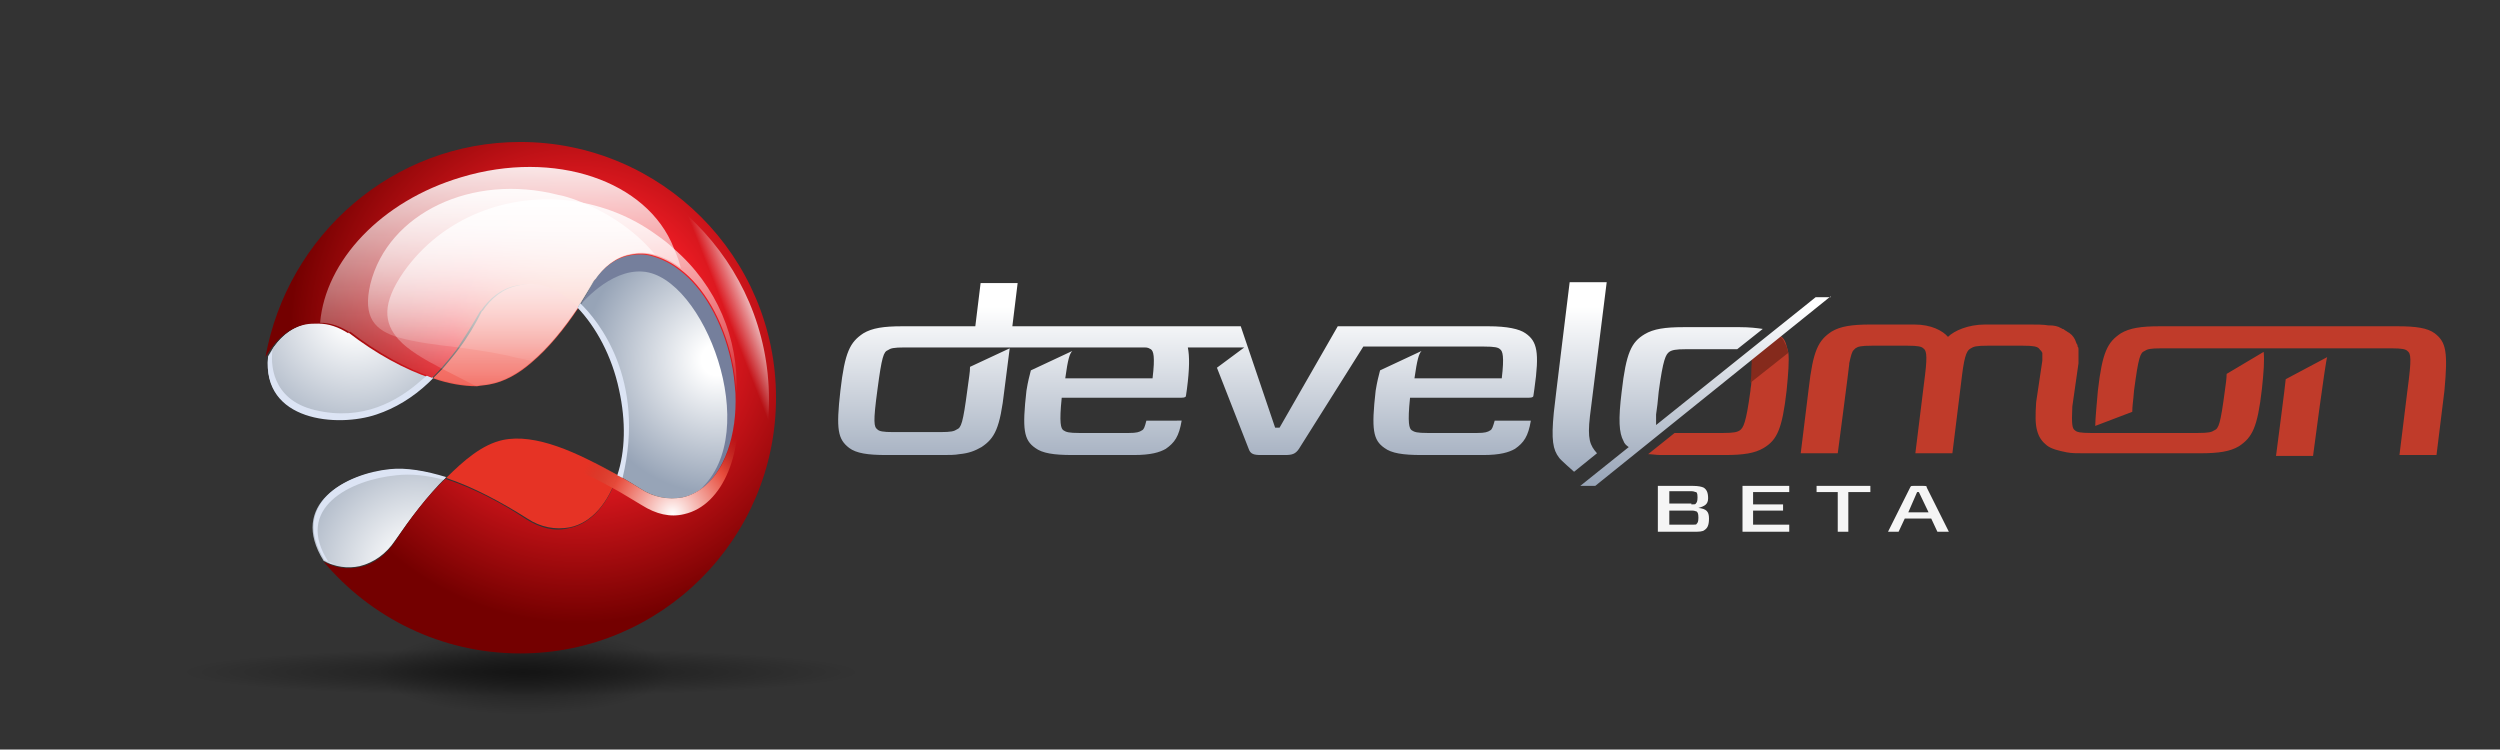<?xml version="1.0" encoding="utf-8"?>
<!-- Generator: Adobe Illustrator 19.0.0, SVG Export Plug-In . SVG Version: 6.00 Build 0)  -->
<svg version="1.1" xmlns="http://www.w3.org/2000/svg" xmlns:xlink="http://www.w3.org/1999/xlink" x="0px" y="0px"
	 viewBox="0 0 283.5 85" style="enable-background:new 0 0 283.5 85;" xml:space="preserve">
<rect x="0" y="0" width="283.5" height="85" fill="#333333" stroke="none"/>
<style type="text/css">
	.st0{display:none;}
	.st1{display:inline;fill:#121921;}
	.st2{fill:#F5F5F5;}
	.st3{fill:#C03B2A;}
	.st4{fill:#852A1C;}
	.st5{fill:url(#SVGID_1_);}
	.st6{opacity:0.65;}
	.st7{opacity:0.73;fill:url(#SVGID_2_);}
	.st8{opacity:0.73;fill:url(#SVGID_3_);}
	.st9{fill:url(#SVGID_4_);}
	.st10{fill:url(#SVGID_5_);}
	.st11{fill:url(#SVGID_6_);}
	.st12{fill:#DCE4F4;}
	.st13{fill:url(#SVGID_7_);}
	.st14{fill:#757F9C;}
	.st15{fill:url(#SVGID_8_);}
	.st16{fill:url(#SVGID_9_);}
	.st17{fill:#F15B50;}
	.st18{fill:#E63325;}
	.st19{fill:url(#SVGID_10_);}
	.st20{fill:url(#SVGID_11_);}
	.st21{fill:url(#SVGID_12_);}
	.st22{fill:url(#SVGID_13_);}
	.st23{display:inline;}
	.st24{opacity:0.15;fill:url(#SVGID_14_);}
	.st25{opacity:0.3;fill:url(#SVGID_15_);}
	.st26{fill:url(#SVGID_16_);}
	.st27{fill:url(#SVGID_17_);}
	.st28{fill:url(#SVGID_18_);}
	.st29{opacity:0.15;fill:url(#SVGID_19_);}
	.st30{opacity:0.3;fill:url(#SVGID_20_);}
	.st31{fill:url(#SVGID_21_);}
	.st32{fill:url(#SVGID_22_);}
	.st33{fill:url(#SVGID_23_);}
</style>
<symbol  id="Deleted_Symbol" viewBox="-16.2 -16.2 32.4 32.4">
</symbol>
<g id="Layer_4" class="st0">
	<rect class="st1" width="283.5" height="85"/>
</g>
<g id="Layer_1">
	<path class="st2" d="M188,55.1h4c0.6,0,1,0.1,1.2,0.2c0.3,0.2,0.5,0.5,0.5,1.2c0,0.7-0.4,0.9-1.1,1.1v0c0.9,0.1,1.2,0.4,1.2,1.2
		c0,0.8-0.2,1.1-0.5,1.3c-0.2,0.2-0.7,0.2-1.2,0.2H188V55.1z M191.8,57.2c0.3,0,0.5,0,0.5-0.1c0.1-0.1,0.2-0.2,0.2-0.7
		c0-0.5-0.1-0.6-0.2-0.6c-0.1,0-0.2-0.1-0.5-0.1h-2.5v1.4H191.8z M192.4,58c-0.1,0-0.2-0.1-0.5-0.1h-2.6v1.6h2.6
		c0.3,0,0.5,0,0.5-0.1c0.1-0.1,0.2-0.2,0.2-0.7C192.6,58.2,192.5,58.1,192.4,58z M202.9,60.3h-5.3v-5.2h5.3v0.7h-4.1v1.4h3.4v0.7
		h-3.4v1.6h4.1V60.3z M209.6,55.8v4.5h-1.2v-4.5h-2.4v-0.7h6.1v0.7H209.6z M219,58.8h-3l-0.7,1.5h-1.2l2.5-5
		c0.1-0.2,0.1-0.2,0.4-0.2h1.1c0.3,0,0.4,0,0.4,0.2l2.5,5h-1.3L219,58.8z M216.4,58.1h2.3l-1.1-2.3h-0.2L216.4,58.1z"/>
	<path class="st3" d="M202.8,40c0.1,0.9,0,2.3-0.2,4.3c-0.5,4.4-1.1,5.6-2.6,6.5c-1,0.6-2.3,0.8-4.4,0.8h-6.4c-0.3,0-0.6,0-0.9,0
		c-0.5,0-1-0.1-1.4-0.1l3-2.4h5.5c1.2,0,1.6-0.1,1.9-0.3c0.4-0.3,0.7-0.8,1.2-4.5c0-0.3,0.1-0.6,0.1-0.9c0.1-0.6,0.1-1,0.1-1.4
		c0-0.6,0.1-1,0-1.3v-0.1c0-0.5-0.1-0.7-0.3-0.8l2.8-2.2c0.1,0.1,0.3,0.2,0.4,0.2c0.1,0.1,0.2,0.2,0.3,0.3c0,0,0,0,0,0
		c0.3,0.2,0.5,0.5,0.6,0.8C202.6,39.2,202.7,39.6,202.8,40z M258.1,51.7h4.2c0,0,1.4-10.7,1.6-11.2l-4.7,2.5
		C259.2,43.3,258.1,51.7,258.1,51.7z M276.1,37.8c-0.8-0.6-2.1-0.8-4.2-0.8H267h-0.9h-21.2c-2.1,0-3.4,0.2-4.4,0.8
		c-1.5,1-2.1,2.1-2.6,6.5c-0.1,1.2-0.3,3.2-0.3,4l4.2-1.6c0-0.7,0.1-1.1,0.2-2.4c0.5-3.8,0.7-4.3,1.2-4.5c0.3-0.2,0.6-0.3,1.9-0.3h5
		l0,0h10.1h5.6l0,0c0.2,0,0.4,0,0.6,0h4.8c1.2,0,1.6,0.1,1.8,0.3c0.4,0.3,0.5,0.8,0,4.5l-0.9,7.3h4.2l0.9-7.3
		C277.6,39.9,277.4,38.8,276.1,37.8z M252.5,42.4c0,0.5-0.1,1.2-0.2,1.9c-0.5,3.8-0.7,4.3-1.2,4.5c-0.3,0.2-0.6,0.3-1.9,0.3h-12.1
		c-1.2,0-1.6-0.1-1.8-0.3c-0.3-0.2-0.4-0.6-0.3-2.7l0.7-4.9c0,0,0-0.4,0-0.7c0-0.1,0-0.1,0-0.2c0-0.1,0-0.2,0-0.3c0-0.1,0-0.1,0-0.2
		c0,0,0-0.1,0-0.2c0-0.1,0-0.2-0.1-0.3c0-0.1,0-0.2-0.1-0.3c-0.1-0.2-0.1-0.3-0.2-0.5c-0.2-0.4-0.5-0.7-0.9-0.9
		c-0.1-0.1-0.2-0.1-0.3-0.2c0,0-0.1-0.1-0.2-0.1c-0.1,0-0.1-0.1-0.2-0.1c-0.3-0.2-0.8-0.3-1.2-0.3c-0.1,0-0.2,0-0.2,0
		c-0.6-0.1-1.3-0.1-2.1-0.1h-2.6h-2.5c-1.9,0-3.5,0.7-4.2,1.4c-0.6-0.7-1.9-1.4-3.8-1.4h-5c-2.1,0-3.4,0.2-4.4,0.8
		c-1.5,1-2.1,2.1-2.6,6.5l-0.9,7.3h4.2h0c0,0,1.3-9.9,1.3-10.1c0,0,0-0.1,0-0.1c0.2-0.9,0.3-1.3,0.5-1.5l0,0
		c0.1-0.1,0.1-0.1,0.2-0.2c0.3-0.2,0.6-0.3,1.9-0.3h4c1.2,0,1.6,0.1,1.8,0.3c0.3,0.2,0.5,0.6,0.2,3l-1.1,8.9h4.2l1.1-8.9
		c0.3-2.4,0.6-2.8,1-3c0.3-0.2,0.6-0.3,1.9-0.3h2.1h1.9c1.2,0,1.6,0.1,1.8,0.3c0,0,0.1,0.1,0.1,0.1c0,0,0,0,0,0c0,0,0,0.1,0.1,0.1
		c0,0,0,0.1,0.1,0.1c0,0.1,0,0.1,0.1,0.2c0,0.2,0,0.5,0,0.9c0,0-0.7,4.7-0.7,4.7c-0.1,1.5-0.1,2.5,0.1,3.2c0.2,0.8,0.6,1.3,1.1,1.7
		c0.5,0.4,1.3,0.6,2.3,0.8c0.5,0.1,1.2,0.1,1.9,0.1h13.2c2.1,0,3.4-0.2,4.4-0.8c1.5-1,2.1-2.1,2.6-6.5c0.2-1.9,0.3-3.2,0.2-4.2
		L252.5,42.4z"/>
	<path class="st4" d="M202.8,40l-4.3,3.4c0.1-0.6,0.1-1,0.1-1.4c0-0.6,0.1-1,0-1.3l3.2-2.6c0.3,0.2,0.5,0.5,0.6,0.8
		C202.6,39.2,202.7,39.6,202.8,40z"/>
	<linearGradient id="SVGID_1_" gradientUnits="userSpaceOnUse" x1="151.312" y1="55.077" x2="151.312" y2="32.052">
		<stop  offset="0" style="stop-color:#97A4B7"/>
		<stop  offset="0.882" style="stop-color:#FFFFFF"/>
	</linearGradient>
	<path class="st5" d="M207.6,33.6l-26.7,21.5h-1.7l5.5-4.4c-0.3-0.2-0.5-0.4-0.6-0.7c-0.5-0.9-0.6-2.4-0.2-5.6
		c0.5-4.4,1.1-5.6,2.6-6.5c1-0.6,2.3-0.8,4.4-0.8h6.4c1.1,0,1.9,0.1,2.6,0.2l-2.9,2.3c-0.2,0-0.3,0-0.5,0h-5.3
		c-1.2,0-1.6,0.1-1.9,0.3c-0.4,0.3-0.7,0.8-1.2,4.5c-0.1,1.1-0.2,2-0.3,2.6c0,0.6,0,0.9,0,1.2l18.1-14.5H207.6z M173,37.8
		c-0.7-0.5-2.1-0.8-4.2-0.8h-17.1l-6.6,11.5h-0.5l-3.9-11.5h-25.9l0.6-4.9h-4.2l-0.6,4.9h-8.1v0h-0.2c-2.1,0-3.4,0.2-4.4,0.8
		c-1.5,1-2.1,2.1-2.6,6.5c-0.5,4.4-0.3,5.5,1,6.5c0.8,0.6,2.1,0.8,4.2,0.8h6.4c0.7,0,1.4,0,1.9-0.1c1.1-0.1,1.8-0.4,2.5-0.8
		c1.5-1,2.1-2.1,2.6-6.5l0.6-4.7l-4.5,2.1c0,0.7-0.1,1-0.3,2.6c-0.5,3.8-0.7,4.3-1.2,4.5c-0.3,0.2-0.6,0.3-1.9,0.3h-5.3
		c-1.2,0-1.6-0.1-1.8-0.3c-0.4-0.3-0.5-0.8,0-4.5c0.5-3.8,0.7-4.3,1.2-4.5c0.3-0.2,0.6-0.3,1.9-0.3h5.3c0.3,0,0.5,0,0.6,0v0h21.3
		c0.4,0,0.5,0.1,0.7,0.2c0.3,0.2,0.5,0.8,0.2,3.3h-9.9c0.3-2.2,0.5-2.8,0.8-3.1l-4.7,2.2c-0.2,0.8-0.3,1.1-0.5,2.3
		c-0.5,4.4-0.3,5.6,1,6.5c0.8,0.6,2.1,0.8,4.2,0.8h7c1.9,0,2.9-0.3,3.6-0.7c1-0.7,1.5-1.4,1.8-3.2H130c-0.2,0.8-0.3,1-0.5,1.1
		c-0.3,0.2-0.6,0.3-1.5,0.3h-5.6c-1.2,0-1.5-0.1-1.8-0.3c-0.3-0.2-0.5-0.8-0.2-3.7H134c0.4,0,0.5-0.1,0.5-0.3l0.1-0.7
		c0.3-2.3,0.3-3.7,0.1-4.7h6.4l-3.1,2.3l3.6,9.2c0.2,0.6,0.6,0.7,1.4,0.7h2.7c0.8,0,1.2-0.1,1.6-0.7l7.3-11.6h2.5c0,0,0,0,0,0h5.3
		l0,0c0.2,0,0.5,0,0.9,0h5c1.2,0,1.6,0.1,1.8,0.3c0.3,0.2,0.5,0.8,0.2,3.3h-9.9c0.3-2.1,0.5-2.8,0.8-3.1l-4.7,2.2
		c-0.2,0.8-0.3,1.1-0.5,2.3c-0.5,4.4-0.3,5.6,1,6.5c0.8,0.6,2.1,0.8,4.2,0.8h7c1.9,0,2.9-0.3,3.6-0.7c1-0.7,1.5-1.4,1.8-3.2h-4.1
		c-0.2,0.7-0.3,1-0.5,1.1c-0.3,0.2-0.6,0.3-1.5,0.3h-5.6c-1.2,0-1.5-0.1-1.8-0.3c-0.3-0.2-0.5-0.8-0.2-3.7h13.5
		c0.4,0,0.5-0.1,0.5-0.3l0.1-0.7C174.6,39.9,174.3,38.7,173,37.8z M180.3,47.2c0,0,1.9-15.2,1.9-15.2H178c0,0-1.8,14.6-1.8,14.8
		c-0.3,3.1-0.1,4.2,0.6,5.1c0.1,0.2,1.7,1.6,1.7,1.6l2.6-2.1C180.3,50.5,180,49.8,180.3,47.2z"/>
</g>
<g id="Layer_2">
	<g class="st6">
		
			<radialGradient id="SVGID_2_" cx="214.207" cy="-764.966" r="30.715" gradientTransform="matrix(-1.257 0 0 8.790000e-02 328.357 143.455)" gradientUnits="userSpaceOnUse">
			<stop  offset="0" style="stop-color:#000000"/>
			<stop  offset="8.962709e-02" style="stop-color:#000000;stop-opacity:0.91"/>
			<stop  offset="1" style="stop-color:#000000;stop-opacity:0"/>
		</radialGradient>
		<ellipse class="st7" cx="59.2" cy="76.2" rx="38.6" ry="2.7"/>
		
			<radialGradient id="SVGID_3_" cx="463.37" cy="330.538" r="30.718" gradientTransform="matrix(-0.539 0 0 0.157 309.15 24.321)" gradientUnits="userSpaceOnUse">
			<stop  offset="0" style="stop-color:#000000"/>
			<stop  offset="8.962709e-02" style="stop-color:#000000;stop-opacity:0.91"/>
			<stop  offset="1" style="stop-color:#000000;stop-opacity:0"/>
		</radialGradient>
		<ellipse class="st8" cx="59.2" cy="76.2" rx="16.6" ry="4.8"/>
	</g>
</g>
<g id="Layer_3">
	<g>
		<radialGradient id="SVGID_4_" cx="40.161" cy="35.156" r="17.994" gradientUnits="userSpaceOnUse">
			<stop  offset="0.118" style="stop-color:#FFFFFF"/>
			<stop  offset="1" style="stop-color:#97A4B7"/>
		</radialGradient>
		<path class="st9" d="M49.1,42.8c-1.9,1.9-4.1,3.3-6.4,4.1c-4.4,1.5-13,0.8-12.3-6.5c1.1-2,2.6-3.3,4.5-3.7c1.6-0.4,3.3,0,4.8,1
			l0-0.1C42.8,40,46.1,41.8,49.1,42.8z"/>
		<radialGradient id="SVGID_5_" cx="40.383" cy="35.244" r="17.099" gradientUnits="userSpaceOnUse">
			<stop  offset="0.118" style="stop-color:#FFFFFF"/>
			<stop  offset="1" style="stop-color:#97A4B7"/>
		</radialGradient>
		<path class="st10" d="M49.1,42.8c-0.2,0.2-0.3,0.3-0.5,0.5l-0.8-0.2c-2.7,2.4-6.7,4.7-12.1,3.4c-5-1.2-5-5.4-4.8-6.9
			c0.1-0.1,0.1-0.2,0.2-0.3c1-1.4,2.3-2.3,3.8-2.6c1.6-0.4,3.3,0,4.8,1l0-0.1c2.9,2.2,5.8,3.9,8.6,4.9
			C48.6,42.7,48.9,42.7,49.1,42.8z"/>
		<radialGradient id="SVGID_6_" cx="47.5" cy="64.573" r="17.117" gradientUnits="userSpaceOnUse">
			<stop  offset="0.118" style="stop-color:#FFFFFF"/>
			<stop  offset="1" style="stop-color:#97A4B7"/>
		</radialGradient>
		<path class="st11" d="M50.5,54.2c-2,2-3.9,4.5-5.7,7.1c0,0,0,0,0,0c0,0,0,0,0,0c-1,1.5-2.4,2.5-4,2.9c-1.4,0.3-2.8,0.1-4.1-0.6
			c-4-6.4,2.4-9.8,7.4-10.3C46.1,53.1,48.2,53.4,50.5,54.2z"/>
		<path class="st12" d="M37.3,63.8c-4.1-6.2,2.5-9.4,7.6-9.9c1.7-0.2,3.5,0,5.4,0.5c0.1-0.1,0.2-0.2,0.3-0.3
			c-2.3-0.7-4.5-1.1-6.4-0.9c-4.9,0.5-11.4,3.9-7.4,10.3c0.3,0.2,0.7,0.3,1,0.4C37.6,64,37.4,63.9,37.3,63.8z"/>
		<radialGradient id="SVGID_7_" cx="81.341" cy="40.787" r="15.158" gradientUnits="userSpaceOnUse">
			<stop  offset="0.118" style="stop-color:#FFFFFF"/>
			<stop  offset="1" style="stop-color:#97A4B7"/>
		</radialGradient>
		<path class="st13" d="M77.4,56.4c-1.6,0.3-3.3,0-4.8-1c0,0,0,0,0,0c0,0,0,0,0,0c-0.8-0.5-1.6-1-2.5-1.5c0.9-2.7,1-6.1,0.2-9.7
			c-0.8-3.8-2.6-7.1-4.7-9.3c0.7-1,1.3-2.1,1.9-3.2l0,0.1c1-1.5,2.4-2.6,4-2.9c4.7-1,9.9,4.3,11.5,11.9
			C84.7,48.4,82.2,55.4,77.4,56.4z"/>
		<path class="st14" d="M79.4,55.5c7.2-6.5,0.4-24.2-6.5-24.7c-3.8-0.3-7.1,3.8-7.3,4c0.7-1,1.3-2.1,1.9-3.2l0,0.1
			c1-1.5,2.4-2.6,4-2.9c4.7-1,9.9,4.3,11.5,11.9C84.4,47.2,82.8,53.3,79.4,55.5z"/>
		<radialGradient id="SVGID_8_" cx="65.55" cy="37.955" r="32.741" gradientUnits="userSpaceOnUse">
			<stop  offset="0" style="stop-color:#F47A5E"/>
			<stop  offset="0.217" style="stop-color:#F1563D"/>
			<stop  offset="0.433" style="stop-color:#ED1C24"/>
			<stop  offset="1" style="stop-color:#740000"/>
		</radialGradient>
		<path class="st15" d="M88,45.1c0,16-13,29-29,29c-9,0-17-4.1-22.3-10.4c1.3,0.7,2.7,0.9,4.1,0.6c1.6-0.3,3-1.4,4-2.9c0,0,0,0,0,0
			c0,0,0,0,0,0c1.7-2.6,3.6-5.1,5.7-7.1c3,1,6.2,2.6,9.2,4.6c0,0,0,0,0,0c0,0,0,0,0,0c1.6,1,3.2,1.4,4.8,1c2.1-0.4,3.7-2,4.8-4.2
			c0.2-0.5,0.5-1.1,0.7-1.7c0.8,0.5,1.7,1,2.5,1.5c0,0,0,0,0,0c0,0,0,0,0,0c1.6,1,3.2,1.4,4.8,1c0.8-0.2,1.5-0.5,2.2-1
			c2.6-1.9,4.1-6.1,3.9-10.9c-0.1-1.2-0.2-2.4-0.5-3.7c-1-4.5-3.2-8.3-5.9-10.3c-0.9-0.7-1.9-1.2-2.9-1.5c-0.9-0.3-1.9-0.3-2.8-0.1
			c-1.6,0.3-3,1.4-4,2.9l0-0.1c-0.6,1.1-1.3,2.2-1.9,3.2c-2.1-2.1-4.5-3.1-6.9-2.6c-1.6,0.3-3,1.4-4,2.9l0-0.1
			c-0.9,1.6-1.8,3-2.7,4.4c-0.6,0.8-1.2,1.5-1.8,2.2c-0.4,0.4-0.7,0.8-1.1,1.1c-3-1-6.3-2.8-9.4-5.2l0,0.1c-1.1-0.7-2.2-1.1-3.4-1.1
			c-0.5,0-1,0-1.5,0.1c-1.9,0.4-3.4,1.8-4.5,3.7c0,0,0,0,0,0C32.6,26.6,44.6,16.1,59,16.1C75,16.1,88,29.1,88,45.1z"/>
		<linearGradient id="SVGID_9_" gradientUnits="userSpaceOnUse" x1="86.412" y1="34.316" x2="82.461" y2="35.868">
			<stop  offset="0" style="stop-color:#FFFFFF"/>
			<stop  offset="1" style="stop-color:#FFFFFF;stop-opacity:0"/>
		</linearGradient>
		<path class="st16" d="M59,73.3c-7.5,0-14.6-2.9-19.8-8.1c0.2,0,0.3,0,0.5,0c0.4,0,0.9,0,1.3-0.1c1.8-0.4,3.3-1.5,4.5-3.2l0.1-0.1
			l0-0.1c1.7-2.6,3.5-4.8,5.2-6.6c2.6,0.9,5.4,2.3,8.6,4.3c0,0,0.1,0.1,0.1,0.1c1.3,0.8,2.7,1.2,4.1,1.2c0.5,0,0.9,0,1.3-0.1
			c2.2-0.5,4.1-2.1,5.3-4.7c0.1-0.3,0.3-0.6,0.4-0.9c0.5,0.3,1.1,0.6,1.6,1l0,0c0,0,0.1,0,0.1,0.1c1.3,0.8,2.7,1.2,4,1.2
			c0.5,0,0.9,0,1.3-0.1c0.9-0.2,1.8-0.6,2.5-1.2c2.8-2.1,4.4-6.5,4.2-11.6c-0.1-1.3-0.2-2.6-0.5-3.8c-1-4.6-3.2-8.5-6.2-10.8
			c-1-0.8-2.1-1.3-3.2-1.6c-0.6-0.2-1.2-0.2-1.8-0.2c-0.5,0-0.9,0-1.3,0.1c-1.3,0.3-2.4,0.9-3.4,1.9l-0.1-0.5l-1,1.8
			c-0.4,0.8-0.9,1.6-1.4,2.3c-1.7-1.5-3.6-2.3-5.5-2.3c-0.5,0-0.9,0-1.3,0.1c-1.3,0.3-2.4,0.9-3.4,1.9L55,32.9l-1,1.8
			c-0.9,1.6-1.8,3-2.7,4.3c-0.6,0.8-1.2,1.5-1.7,2.2c-0.2,0.3-0.5,0.5-0.7,0.8c-2.7-1-5.7-2.7-8.7-4.9l-1.7-1.3l0.1,0.6
			c-0.7-0.3-1.4-0.4-2.2-0.5c-0.1,0-0.2,0-0.4,0c-0.4,0-0.9,0-1.3,0.1c-1,0.2-2,0.7-2.8,1.4c3.4-12,14.3-20.3,27.1-20.3
			c15.5,0,28.2,12.6,28.2,28.2C87.2,60.6,74.5,73.3,59,73.3z"/>
		<path class="st17" d="M65.6,34.9c-1.6,2.4-3.4,4.6-5.3,6.2c-1.5,1.3-3.1,2.2-4.8,2.5c-0.5,0.1-0.9,0.1-1.4,0.2
			c-1.6,0-3.3-0.3-5-0.9c0.4-0.4,0.7-0.7,1.1-1.1c0.6-0.7,1.2-1.4,1.8-2.2c1-1.3,1.9-2.8,2.7-4.4l0,0.1c1-1.5,2.4-2.6,4-2.9
			C61.1,31.7,63.5,32.8,65.6,34.9z"/>
		<path class="st18" d="M70,53.9c-1,3.1-2.9,5.4-5.4,5.9c-1.6,0.3-3.3,0-4.8-1c0,0,0,0,0,0c0,0,0,0,0,0c-3-1.9-6.2-3.6-9.2-4.6
			c2-2,4.1-3.8,6.4-4.3C60.7,49.1,65.5,51.3,70,53.9z"/>
		<radialGradient id="SVGID_10_" cx="76.275" cy="58.272" r="11.199" gradientUnits="userSpaceOnUse">
			<stop  offset="0" style="stop-color:#FFFFFF"/>
			<stop  offset="0.651" style="stop-color:#E74B3B"/>
			<stop  offset="1" style="stop-color:#C03B2A;stop-opacity:0"/>
		</radialGradient>
		<path class="st19" d="M39.1,66.2c0.6,0.1,1.2,0.1,1.9-0.1c1.6-0.4,3-1.4,4-2.9c0,0,0,0,0,0c0,0,0,0,0,0c1.7-2.6,3.6-5.1,5.7-7.1
			c2-2,4.1-3.8,6.4-4.3c3.8-0.8,8.6,1.4,13.2,4c0.8,0.5,1.7,1,2.5,1.5c0,0,0,0,0,0c0,0,0,0,0,0c1.6,1,3.2,1.4,4.8,1
			c4.4-1,6.9-7.1,5.9-14.1c0.3,6.2-2.1,11.3-6.1,12.2c-1.6,0.3-3.3,0-4.8-1c0,0,0,0,0,0c0,0,0,0,0,0c-0.8-0.5-1.6-1-2.5-1.5
			c-4.6-2.6-9.3-4.8-13.1-4c-2.3,0.5-4.3,2.3-6.4,4.3c-2,2-3.9,4.5-5.7,7.1c0,0,0,0,0,0c0,0,0,0,0,0c-1,1.5-2.4,2.5-4,2.9
			c-1.4,0.3-2.8,0.1-4.1-0.6C37.5,64.5,38.3,65.4,39.1,66.2z"/>
		<g>
			<linearGradient id="SVGID_11_" gradientUnits="userSpaceOnUse" x1="56.789" y1="15.794" x2="56.789" y2="45.87">
				<stop  offset="0" style="stop-color:#FFFFFF"/>
				<stop  offset="1" style="stop-color:#FFFFFF;stop-opacity:0"/>
			</linearGradient>
			<path class="st20" d="M77.2,30.4c-0.9-0.7-1.9-1.2-2.9-1.5c-0.9-0.3-1.9-0.3-2.8-0.1c-1.6,0.3-3,1.4-4,2.9l0-0.1
				c-0.6,1.1-1.3,2.2-1.9,3.2c-1.6,2.4-3.4,4.6-5.3,6.2c-1.5,1.3-3.1,2.2-4.8,2.5c-0.5,0.1-0.9,0.1-1.4,0.2c-1.6,0-3.3-0.3-5-0.9
				c-3-1-6.3-2.8-9.4-5.2l0,0.1c-1.1-0.7-2.2-1.1-3.4-1.1c0.6-7,6.9-13.8,16-16.5c10.6-3.2,21.1,0.4,24.1,8c0.1,0.3,0.3,0.7,0.4,1
				C77,29.6,77.1,30,77.2,30.4z"/>
			<linearGradient id="SVGID_12_" gradientUnits="userSpaceOnUse" x1="63.775" y1="19.707" x2="63.775" y2="46.403">
				<stop  offset="0" style="stop-color:#FFFFFF"/>
				<stop  offset="1" style="stop-color:#FFFFFF;stop-opacity:0"/>
			</linearGradient>
			<path class="st21" d="M83.5,44.5c-0.1-1.2-0.2-2.4-0.5-3.7c-1-4.5-3.2-8.3-5.9-10.3c-0.9-0.7-1.9-1.2-2.9-1.5
				c-0.9-0.3-1.9-0.3-2.8-0.1c-1.6,0.3-3,1.4-4,2.9l0-0.1c-0.6,1.1-1.3,2.2-1.9,3.2c-1.6,2.4-3.4,4.6-5.3,6.2
				c-1.5,1.3-3.1,2.2-4.8,2.5c-0.5,0.1-0.9,0.1-1.4,0.2c-1.4-0.7-2.7-1.4-3.9-2c-2.1-1.1-3.8-2.1-4.9-3.3v0
				c-1.7-1.9-1.9-4.1,0.6-7.7c4.4-6.2,11.9-9,19.2-8c0,0,0,0,0,0c3.3,0.5,6.5,1.7,9.4,3.8c0.7,0.5,1.4,1,2,1.6
				C81.3,32.4,83.8,38.5,83.5,44.5z"/>
			<linearGradient id="SVGID_13_" gradientUnits="userSpaceOnUse" x1="58.014" y1="19.059" x2="58.014" y2="42.743">
				<stop  offset="0" style="stop-color:#FFFFFF"/>
				<stop  offset="1" style="stop-color:#FFFFFF;stop-opacity:0"/>
			</linearGradient>
			<path class="st22" d="M74.3,28.9c-0.9-0.3-1.9-0.3-2.8-0.1c-1.6,0.3-3,1.4-4,2.9l0-0.1c-0.6,1.1-1.3,2.2-1.9,3.2
				c-1.6,2.4-3.4,4.6-5.3,6.2c-0.5-0.2-1-0.3-1.6-0.4c-2.3-0.6-4.6-0.9-6.7-1.2c-2.6-0.3-4.9-0.6-6.7-1.1v0
				c-2.8-0.8-4.2-2.3-3.3-6.1c2-8,11.5-12.6,21.3-10.1c0.6,0.1,1.2,0.3,1.8,0.5c0,0,0,0,0,0C68.9,24,72.1,26.2,74.3,28.9z"/>
		</g>
		<path class="st12" d="M35.7,46.5c5.4,1.3,9.4-1,12.1-3.4l0.6-0.5l0.7,0.3l-0.5,0.5c-1.8,1.7-3.8,2.9-5.9,3.6
			c-4.4,1.5-13,0.8-12.3-6.5c0.2-0.3,0.3-0.5,0.5-0.8C30.7,41.1,30.7,45.3,35.7,46.5z"/>
		<path class="st12" d="M70.6,54.2c-0.2-0.1-0.4-0.2-0.6-0.3c0.9-2.7,1-6.1,0.2-9.7c-0.8-3.8-2.6-7.1-4.7-9.3
			c0.1-0.2,0.2-0.3,0.3-0.5C67.8,36.3,73.3,43,70.6,54.2z"/>
	</g>
</g>
<g id="Layer_5" class="st0">
	
		<use xlink:href="#Deleted_Symbol"  width="32.4" height="32.4" x="-16.2" y="-16.2" transform="matrix(2.170000e-02 -0.587 -0.587 -2.170000e-02 53.801 22.273)" style="display:inline;overflow:visible;"/>
	<g class="st23">
		
			<radialGradient id="SVGID_14_" cx="-8096.042" cy="-8161.875" r="4.944" gradientTransform="matrix(2.034 -0.382 0.382 2.034 19638.271 13530.522)" gradientUnits="userSpaceOnUse">
			<stop  offset="0" style="stop-color:#000000"/>
			<stop  offset="0.73" style="stop-color:#93432A"/>
			<stop  offset="1" style="stop-color:#000000"/>
		</radialGradient>
		<circle class="st24" cx="53.9" cy="22.8" r="10.2"/>
		
			<radialGradient id="SVGID_15_" cx="-8096.042" cy="-8161.874" r="2.472" gradientTransform="matrix(2.034 -0.382 0.382 2.034 19638.271 13530.522)" gradientUnits="userSpaceOnUse">
			<stop  offset="0.15" style="stop-color:#FFFFFF"/>
			<stop  offset="0.213" style="stop-color:#D7C0BE"/>
			<stop  offset="0.293" style="stop-color:#B68A8A"/>
			<stop  offset="0.362" style="stop-color:#A16A6B"/>
			<stop  offset="0.417" style="stop-color:#95585B"/>
			<stop  offset="0.45" style="stop-color:#915155"/>
			<stop  offset="0.544" style="stop-color:#78312F"/>
			<stop  offset="0.647" style="stop-color:#5C0E05"/>
			<stop  offset="0.736" style="stop-color:#410000"/>
			<stop  offset="0.807" style="stop-color:#200000"/>
			<stop  offset="0.85" style="stop-color:#000000"/>
			<stop  offset="0.856" style="stop-color:#120000"/>
			<stop  offset="0.862" style="stop-color:#300000"/>
			<stop  offset="0.869" style="stop-color:#470000"/>
			<stop  offset="0.875" style="stop-color:#5C0000"/>
			<stop  offset="0.881" style="stop-color:#751400"/>
			<stop  offset="0.888" style="stop-color:#912A15"/>
			<stop  offset="0.894" style="stop-color:#B44126"/>
			<stop  offset="0.9" style="stop-color:#D65836"/>
			<stop  offset="0.906" style="stop-color:#BD472B"/>
			<stop  offset="0.916" style="stop-color:#9D311B"/>
			<stop  offset="0.926" style="stop-color:#801D09"/>
			<stop  offset="0.937" style="stop-color:#690900"/>
			<stop  offset="0.948" style="stop-color:#530000"/>
			<stop  offset="0.959" style="stop-color:#410000"/>
			<stop  offset="0.971" style="stop-color:#290000"/>
			<stop  offset="0.984" style="stop-color:#0F0000"/>
			<stop  offset="1" style="stop-color:#000000"/>
		</radialGradient>
		<circle class="st25" cx="53.9" cy="22.8" r="5.1"/>
		
			<radialGradient id="SVGID_16_" cx="-8096.042" cy="-8161.874" r="1.693" gradientTransform="matrix(2.034 -0.382 0.382 2.034 19638.271 13530.522)" gradientUnits="userSpaceOnUse">
			<stop  offset="0.15" style="stop-color:#FFFFFF"/>
			<stop  offset="0.156" style="stop-color:#E8E6E5"/>
			<stop  offset="0.191" style="stop-color:#A49D9B"/>
			<stop  offset="0.229" style="stop-color:#706765"/>
			<stop  offset="0.271" style="stop-color:#4B4341"/>
			<stop  offset="0.316" style="stop-color:#302927"/>
			<stop  offset="0.366" style="stop-color:#191310"/>
			<stop  offset="0.422" style="stop-color:#000000"/>
			<stop  offset="0.488" style="stop-color:#000000"/>
			<stop  offset="0.569" style="stop-color:#000000"/>
			<stop  offset="0.683" style="stop-color:#000000"/>
			<stop  offset="1" style="stop-color:#000000"/>
		</radialGradient>
		<circle class="st26" cx="53.9" cy="22.8" r="3.5"/>
	</g>
	<g class="st23">
		
			<radialGradient id="SVGID_17_" cx="-8095.665" cy="-8162.121" r="19.714" gradientTransform="matrix(2.034 -0.382 0.382 2.034 19638.271 13530.522)" gradientUnits="userSpaceOnUse">
			<stop  offset="0" style="stop-color:#FFFFFF"/>
			<stop  offset="0" style="stop-color:#FFFFFF"/>
			<stop  offset="1" style="stop-color:#FFFFFF;stop-opacity:0"/>
		</radialGradient>
		<polygon class="st27" points="50.3,3.7 54.3,21.6 108.1,12.1 54.5,22.7 57.3,40.9 53.3,22.9 1,32.2 53.1,21.8 		"/>
		
			<radialGradient id="SVGID_18_" cx="-8096.042" cy="-8162.121" r="3.812" gradientTransform="matrix(2.034 -0.382 0.382 2.034 19638.271 13530.522)" gradientUnits="userSpaceOnUse">
			<stop  offset="0" style="stop-color:#FFFFFF"/>
			<stop  offset="0" style="stop-color:#FFFFFF"/>
			<stop  offset="1" style="stop-color:#FFFFFF;stop-opacity:0"/>
		</radialGradient>
		<circle class="st28" cx="53.8" cy="22.3" r="7.9"/>
	</g>
	
		<use xlink:href="#Deleted_Symbol"  width="32.4" height="32.4" x="-16.2" y="-16.2" transform="matrix(1.810000e-02 -0.49 -0.49 -1.810000e-02 53.928 22.25)" style="display:inline;overflow:visible;"/>
	<g class="st23">
		
			<radialGradient id="SVGID_19_" cx="-8105.264" cy="-8153.71" r="4.944" gradientTransform="matrix(1.698 -0.319 0.319 1.698 16420.209 11284.533)" gradientUnits="userSpaceOnUse">
			<stop  offset="0" style="stop-color:#000000"/>
			<stop  offset="0.73" style="stop-color:#93432A"/>
			<stop  offset="1" style="stop-color:#000000"/>
		</radialGradient>
		<circle class="st29" cx="54" cy="22.7" r="8.5"/>
		
			<radialGradient id="SVGID_20_" cx="-8105.264" cy="-8153.71" r="2.472" gradientTransform="matrix(1.698 -0.319 0.319 1.698 16420.209 11284.533)" gradientUnits="userSpaceOnUse">
			<stop  offset="0.15" style="stop-color:#FFFFFF"/>
			<stop  offset="0.213" style="stop-color:#D7C0BE"/>
			<stop  offset="0.293" style="stop-color:#B68A8A"/>
			<stop  offset="0.362" style="stop-color:#A16A6B"/>
			<stop  offset="0.417" style="stop-color:#95585B"/>
			<stop  offset="0.45" style="stop-color:#915155"/>
			<stop  offset="0.544" style="stop-color:#78312F"/>
			<stop  offset="0.647" style="stop-color:#5C0E05"/>
			<stop  offset="0.736" style="stop-color:#410000"/>
			<stop  offset="0.807" style="stop-color:#200000"/>
			<stop  offset="0.85" style="stop-color:#000000"/>
			<stop  offset="0.856" style="stop-color:#120000"/>
			<stop  offset="0.862" style="stop-color:#300000"/>
			<stop  offset="0.869" style="stop-color:#470000"/>
			<stop  offset="0.875" style="stop-color:#5C0000"/>
			<stop  offset="0.881" style="stop-color:#751400"/>
			<stop  offset="0.888" style="stop-color:#912A15"/>
			<stop  offset="0.894" style="stop-color:#B44126"/>
			<stop  offset="0.9" style="stop-color:#D65836"/>
			<stop  offset="0.906" style="stop-color:#BD472B"/>
			<stop  offset="0.916" style="stop-color:#9D311B"/>
			<stop  offset="0.926" style="stop-color:#801D09"/>
			<stop  offset="0.937" style="stop-color:#690900"/>
			<stop  offset="0.948" style="stop-color:#530000"/>
			<stop  offset="0.959" style="stop-color:#410000"/>
			<stop  offset="0.971" style="stop-color:#290000"/>
			<stop  offset="0.984" style="stop-color:#0F0000"/>
			<stop  offset="1" style="stop-color:#000000"/>
		</radialGradient>
		<circle class="st30" cx="54" cy="22.7" r="4.3"/>
		
			<radialGradient id="SVGID_21_" cx="-8105.264" cy="-8153.709" r="1.693" gradientTransform="matrix(1.698 -0.319 0.319 1.698 16420.209 11284.533)" gradientUnits="userSpaceOnUse">
			<stop  offset="0.15" style="stop-color:#FFFFFF"/>
			<stop  offset="0.156" style="stop-color:#E8E6E5"/>
			<stop  offset="0.191" style="stop-color:#A49D9B"/>
			<stop  offset="0.229" style="stop-color:#706765"/>
			<stop  offset="0.271" style="stop-color:#4B4341"/>
			<stop  offset="0.316" style="stop-color:#302927"/>
			<stop  offset="0.366" style="stop-color:#191310"/>
			<stop  offset="0.422" style="stop-color:#000000"/>
			<stop  offset="0.488" style="stop-color:#000000"/>
			<stop  offset="0.569" style="stop-color:#000000"/>
			<stop  offset="0.683" style="stop-color:#000000"/>
			<stop  offset="1" style="stop-color:#000000"/>
		</radialGradient>
		<circle class="st31" cx="54" cy="22.7" r="2.9"/>
	</g>
	<g class="st23">
		
			<radialGradient id="SVGID_22_" cx="-8104.887" cy="-8153.956" r="19.714" gradientTransform="matrix(1.698 -0.319 0.319 1.698 16420.209 11284.533)" gradientUnits="userSpaceOnUse">
			<stop  offset="0" style="stop-color:#FFFFFF"/>
			<stop  offset="0" style="stop-color:#FFFFFF"/>
			<stop  offset="1" style="stop-color:#FFFFFF;stop-opacity:0"/>
		</radialGradient>
		<polygon class="st32" points="51,6.7 54.3,21.7 99.3,13.7 54.5,22.6 56.8,37.8 53.5,22.8 9.8,30.5 53.4,21.9 		"/>
		
			<radialGradient id="SVGID_23_" cx="-8105.264" cy="-8153.956" r="3.812" gradientTransform="matrix(1.698 -0.319 0.319 1.698 16420.209 11284.533)" gradientUnits="userSpaceOnUse">
			<stop  offset="0" style="stop-color:#FFFFFF"/>
			<stop  offset="0" style="stop-color:#FFFFFF"/>
			<stop  offset="1" style="stop-color:#FFFFFF;stop-opacity:0"/>
		</radialGradient>
		<circle class="st33" cx="53.9" cy="22.2" r="6.6"/>
	</g>
</g>
</svg>
